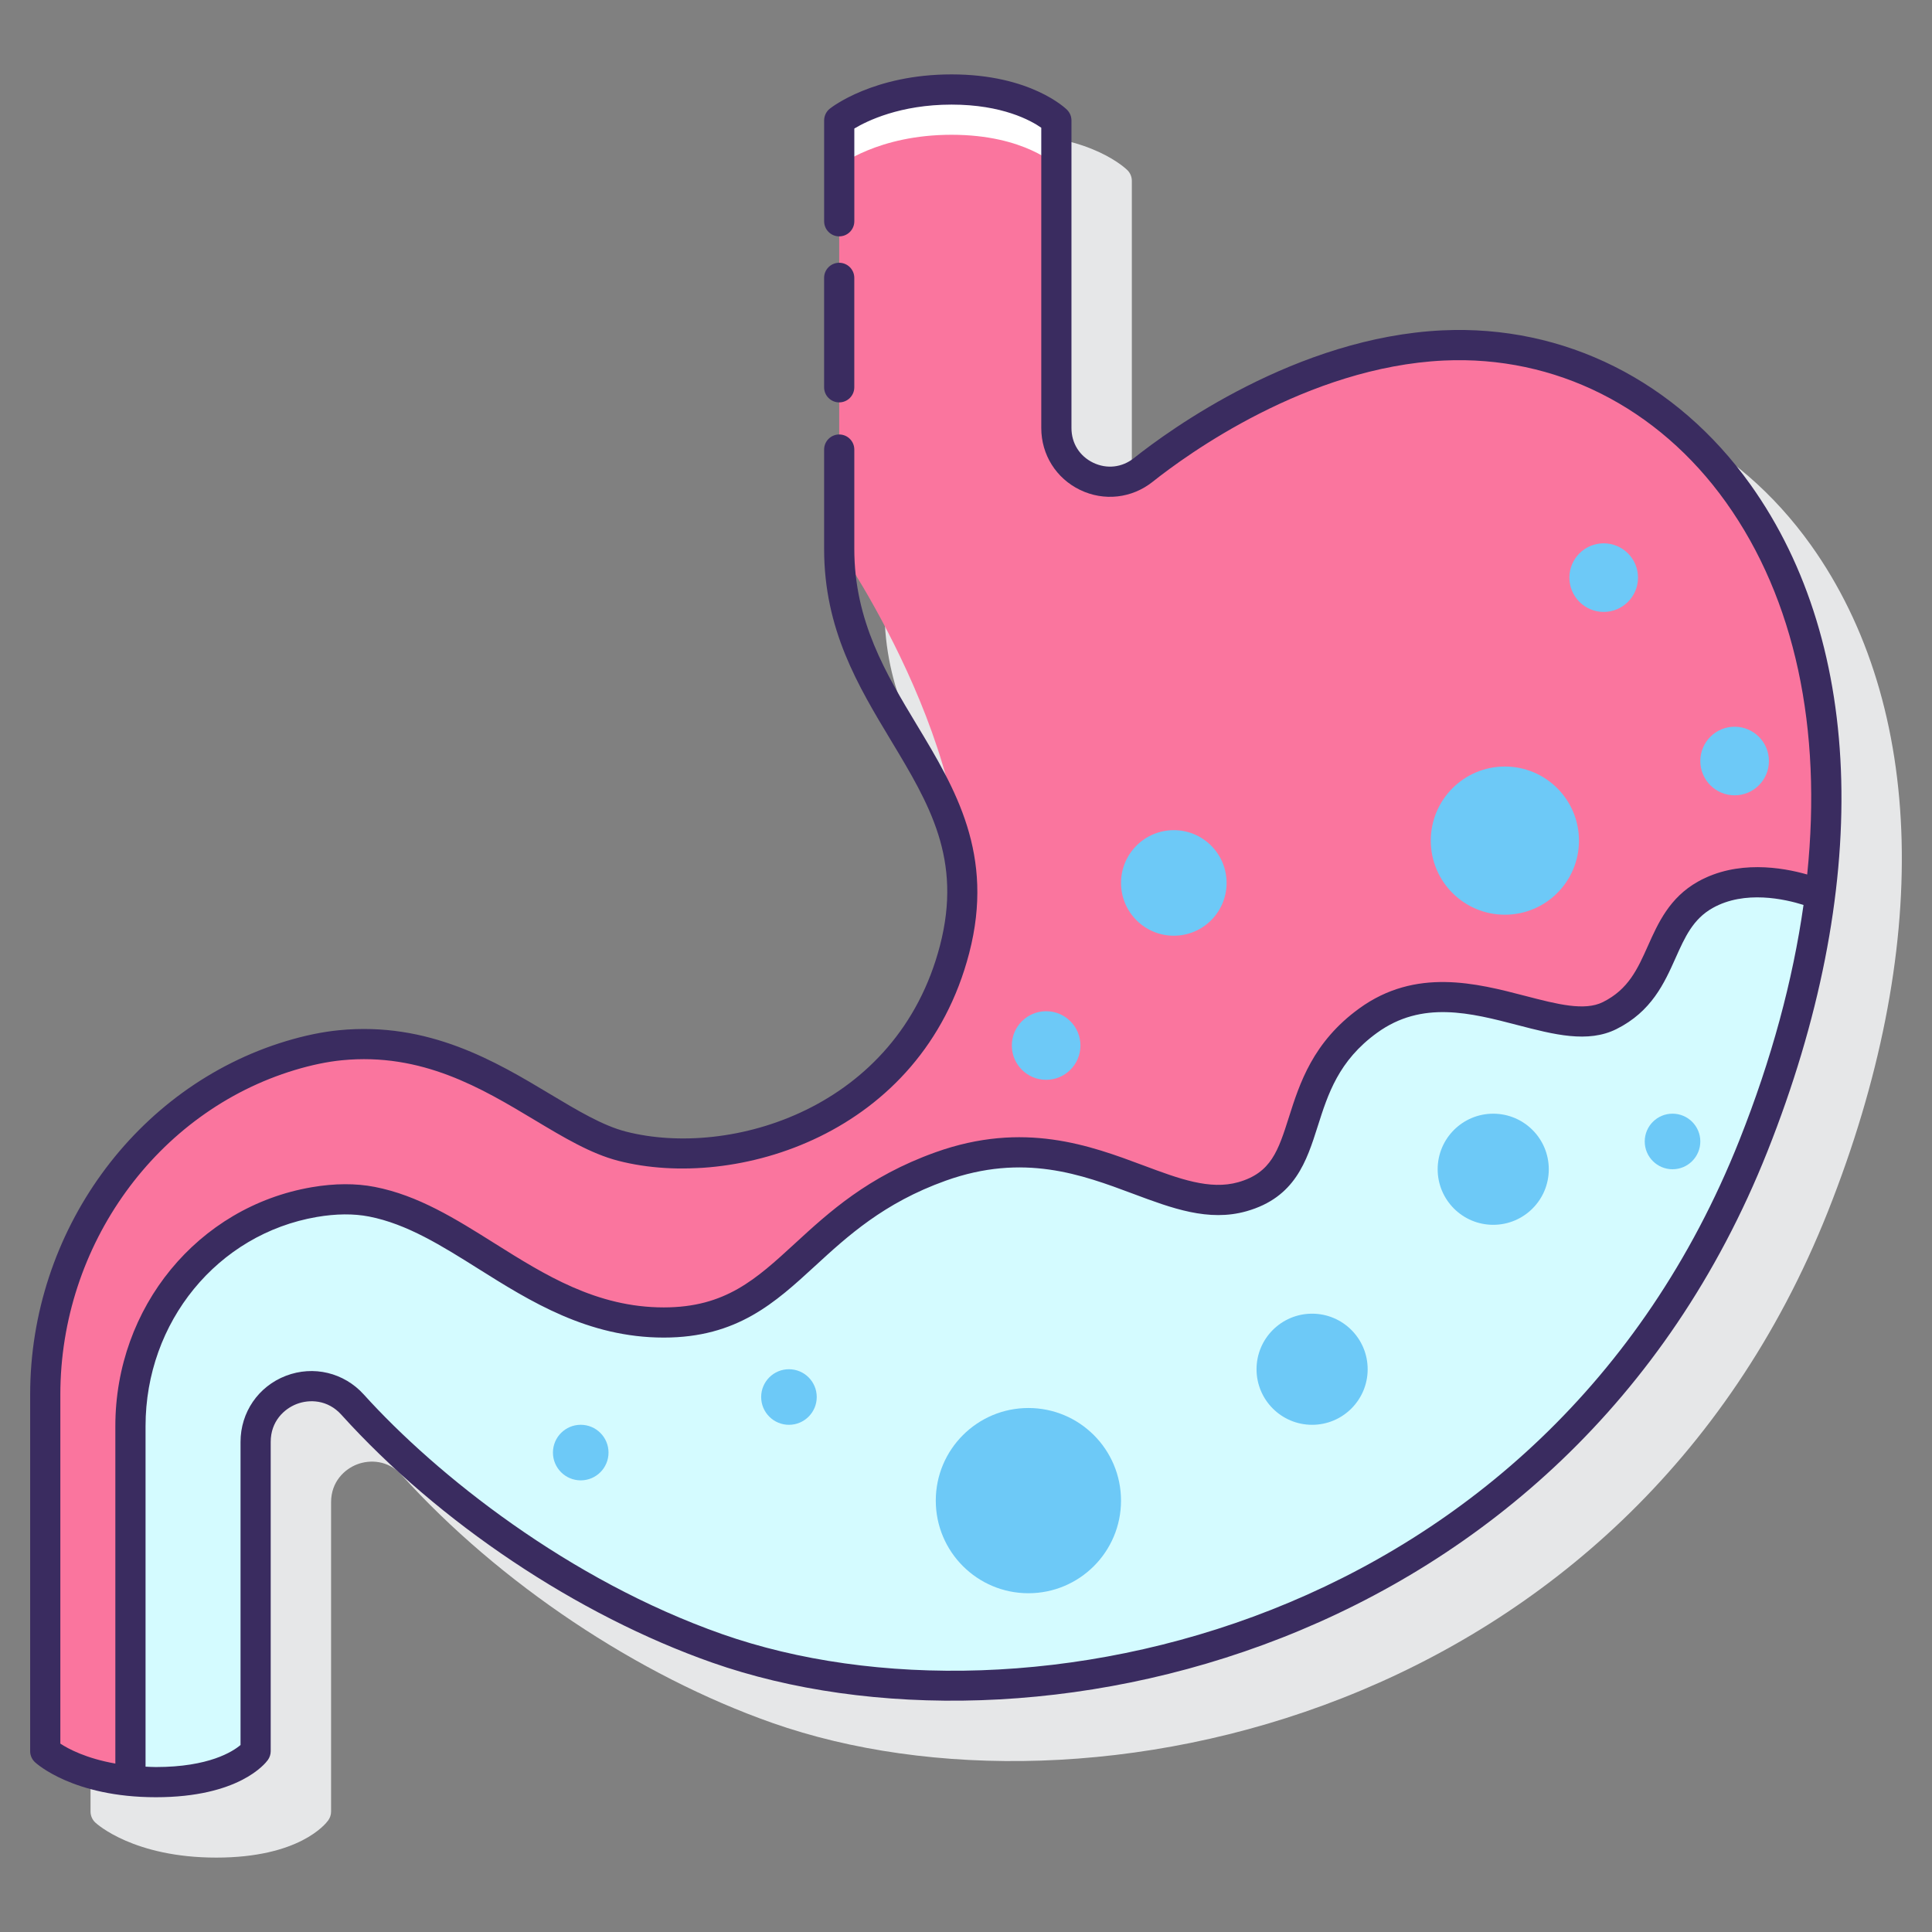 <svg id="Layer_1" enable-background="new 0 0 128 128" height="512" viewBox="0 0 128 128" width="512" xmlns="http://www.w3.org/2000/svg"><rect x="0" y="0" width="128" height="128" fill="#808080" stroke="none"/><g><path d="m119.974 36.109c-4.908-6.877-12.348-10.601-20.409-10.222-9.669.457-18.089 6.594-20.44 8.464-.788.626-1.797.739-2.699.305-.901-.435-1.439-1.293-1.439-2.297v-20.378c0-.267-.106-.522-.296-.71-.096-.096-2.42-2.342-7.646-2.342-5.165 0-7.952 2.178-8.068 2.271-.238.19-.376.478-.376.782v28.392c0 5.33 2.25 9.065 4.426 12.678 2.542 4.221 4.739 7.867 3.249 13.596-2.811 10.81-13.891 14.101-20.813 12.321-1.537-.396-3.226-1.409-5.014-2.481-3.578-2.146-8.029-4.818-13.989-4.233-1.089.106-2.267.349-3.501.721-9.987 3.014-16.961 12.643-16.961 23.415v23.628c0 .277.115.542.318.731.102.095 2.551 2.321 8.013 2.321 5.484 0 7.236-2.216 7.418-2.468.122-.17.188-.375.188-.584v-20.49c0-1.362.889-2.189 1.72-2.51.832-.319 2.047-.301 2.96.71 6.454 7.145 15.634 13.284 24.56 16.421 20.768 7.3 56.619-.406 69.92-33.862 6.914-17.391 6.505-33.493-1.121-44.179z" fill="#e6e7e8"/><g><path d="m55.599 7.981v28.392s10.565 15.286 7.643 26.525-14.438 14.992-22.029 13.039c-4.863-1.251-10.059-7.53-18.658-6.688-1.075.105-2.186.345-3.309.684-9.773 2.95-16.248 12.249-16.248 22.458v23.628s2.2 2.052 7.33 2.052 6.607-2.052 6.607-2.052v-20.49c0-3.38 4.157-4.979 6.423-2.47 5.486 6.074 14.375 12.712 24.149 16.148 20.135 7.078 55.605-.453 68.659-33.288 12.924-32.507-2.177-53.9-20.554-53.031-7.406.35-14.908 4.304-19.865 8.247-2.33 1.853-5.761.202-5.761-2.775v-20.379s-2.068-2.052-6.942-2.052-7.445 2.052-7.445 2.052z" fill="#fa759e"/><g><path d="m69.986 10.981v-3s-2.068-2.052-6.942-2.052-7.444 2.052-7.444 2.052 0 1.134 0 3c0 0 2.57-2.052 7.444-2.052s6.942 2.052 6.942 2.052z" fill="#fff"/></g><path d="m112.975 59.284c-3.333 1.875-2.478 6.072-6.333 8-3.75 1.875-10.25-3.833-16 .333s-3.042 10.167-8.333 11.667-10.583-5.375-20-2-10.125 10.334-18.334 10.334-12.954-6.755-19.333-8c-1.22-.238-2.515-.2-3.818.024-7.116 1.22-12.182 7.622-12.182 14.842v23.507c.524.05 1.083.081 1.686.081 5.13 0 6.607-2.052 6.607-2.052v-20.49c0-3.38 4.157-4.979 6.423-2.47 5.486 6.074 14.375 12.712 24.149 16.148 20.135 7.078 55.605-.453 68.659-33.288 2.363-5.943 3.768-11.503 4.406-16.633 0-.003-4.263-1.878-7.597-.003z" fill="#d4fbff"/><g fill="#3a2c60"><path d="m115.974 32.109c-4.908-6.877-12.348-10.599-20.409-10.222-9.668.457-18.089 6.594-20.44 8.464-.788.626-1.797.738-2.699.305-.901-.435-1.439-1.293-1.439-2.297v-20.378c0-.267-.106-.522-.296-.71-.096-.096-2.42-2.342-7.646-2.342-5.165 0-7.952 2.178-8.068 2.271-.238.19-.376.478-.376.782v6.678c0 .552.448 1 1 1s1-.448 1-1v-6.144c.836-.502 3.034-1.586 6.444-1.586 3.367 0 5.259 1.056 5.942 1.533v19.896c0 1.763.985 3.334 2.57 4.099 1.587.767 3.432.559 4.813-.541 2.232-1.776 10.22-7.603 19.29-8.031 7.369-.343 14.182 3.072 18.687 9.386 4.586 6.426 6.381 14.988 5.384 24.666-1.651-.473-4.651-.984-7.244.476-1.879 1.057-2.634 2.746-3.301 4.236-.694 1.553-1.294 2.894-2.99 3.741-1.221.61-3.038.137-5.141-.409-3.232-.841-7.253-1.887-10.999.828-3.081 2.232-3.957 4.986-4.66 7.2-.708 2.225-1.175 3.695-3.359 4.314-1.88.531-3.913-.226-6.265-1.105-3.542-1.324-7.95-2.972-13.8-.875-4.479 1.605-7.05 3.967-9.318 6.051-2.569 2.36-4.598 4.224-8.678 4.224-4.451 0-7.884-2.156-11.204-4.242-2.602-1.634-5.059-3.178-7.938-3.74-1.262-.247-2.667-.239-4.179.019-7.54 1.293-13.013 7.95-13.013 15.828v22.357c-1.929-.34-3.122-.976-3.644-1.321v-23.129c0-9.897 6.389-18.739 15.537-21.5 1.109-.334 2.159-.552 3.118-.646 5.307-.52 9.268 1.859 12.766 3.958 1.916 1.149 3.726 2.235 5.545 2.703 7.729 1.991 20.109-1.685 23.247-13.755 1.702-6.543-.928-10.909-3.472-15.131-2.035-3.378-4.139-6.872-4.139-11.646v-6.589c0-.552-.448-1-1-1s-1 .448-1 1v6.589c0 5.33 2.25 9.065 4.426 12.678 2.542 4.221 4.739 7.867 3.249 13.596-2.811 10.81-13.891 14.101-20.813 12.321-1.537-.396-3.226-1.409-5.014-2.481-3.578-2.146-8.031-4.818-13.99-4.233-1.089.107-2.267.35-3.5.721-9.986 3.014-16.96 12.643-16.96 23.415v23.628c0 .277.115.542.318.731.102.095 2.551 2.321 8.013 2.321 5.484 0 7.236-2.216 7.418-2.468.122-.17.188-.375.188-.584v-20.49c0-1.363.889-2.19 1.721-2.51.831-.319 2.047-.301 2.96.71 6.454 7.145 15.634 13.284 24.56 16.421 20.767 7.299 56.619-.405 69.92-33.862 6.913-17.391 6.504-33.493-1.122-44.179zm-.737 43.439c-12.838 32.292-47.39 39.749-67.398 32.715-10.155-3.57-18.921-10.541-23.738-15.875-1.312-1.452-3.338-1.937-5.163-1.236-1.824.702-3.002 2.42-3.002 4.377v20.082c-.517.438-2.1 1.46-5.606 1.46-.242 0-.459-.016-.687-.025v-22.563c0-6.901 4.773-12.729 11.351-13.856 1.273-.217 2.437-.227 3.458-.028 2.514.49 4.818 1.938 7.257 3.471 3.394 2.132 7.24 4.548 12.268 4.548 4.859 0 7.371-2.308 10.031-4.751 2.128-1.955 4.541-4.172 8.64-5.641 5.162-1.85 9.021-.407 12.425.865 2.57.961 4.996 1.869 7.511 1.156 3.219-.912 3.982-3.312 4.72-5.632.678-2.134 1.38-4.34 3.928-6.187 2.981-2.161 6.205-1.322 9.321-.511 2.39.622 4.646 1.208 6.539.263 2.335-1.167 3.177-3.052 3.921-4.714.618-1.382 1.152-2.576 2.456-3.309 2.122-1.195 4.785-.592 6.019-.202-.704 4.973-2.112 10.212-4.251 15.593z"/><path d="m55.599 26.659c.552 0 1-.448 1-1v-7.25c0-.552-.448-1-1-1s-1 .448-1 1v7.25c0 .552.448 1 1 1z"/></g><g fill="#6dc9f7"><circle cx="68.134" cy="99.42" r="6.136"/><circle cx="99.702" cy="55.693" r="4.909"/><circle cx="77.768" cy="58.497" r="3.497"/><circle cx="106.249" cy="38.269" r="2.273"/><circle cx="114.923" cy="50.42" r="2.273"/><circle cx="69.309" cy="69.268" r="2.273"/><circle cx="86.93" cy="90.716" r="3.681"/><circle cx="98.93" cy="77.466" r="3.681"/><circle cx="52.27" cy="92.556" r="1.841"/><circle cx="110.809" cy="75.625" r="1.841"/><circle cx="38.475" cy="96.237" r="1.841"/></g></g></g></svg>